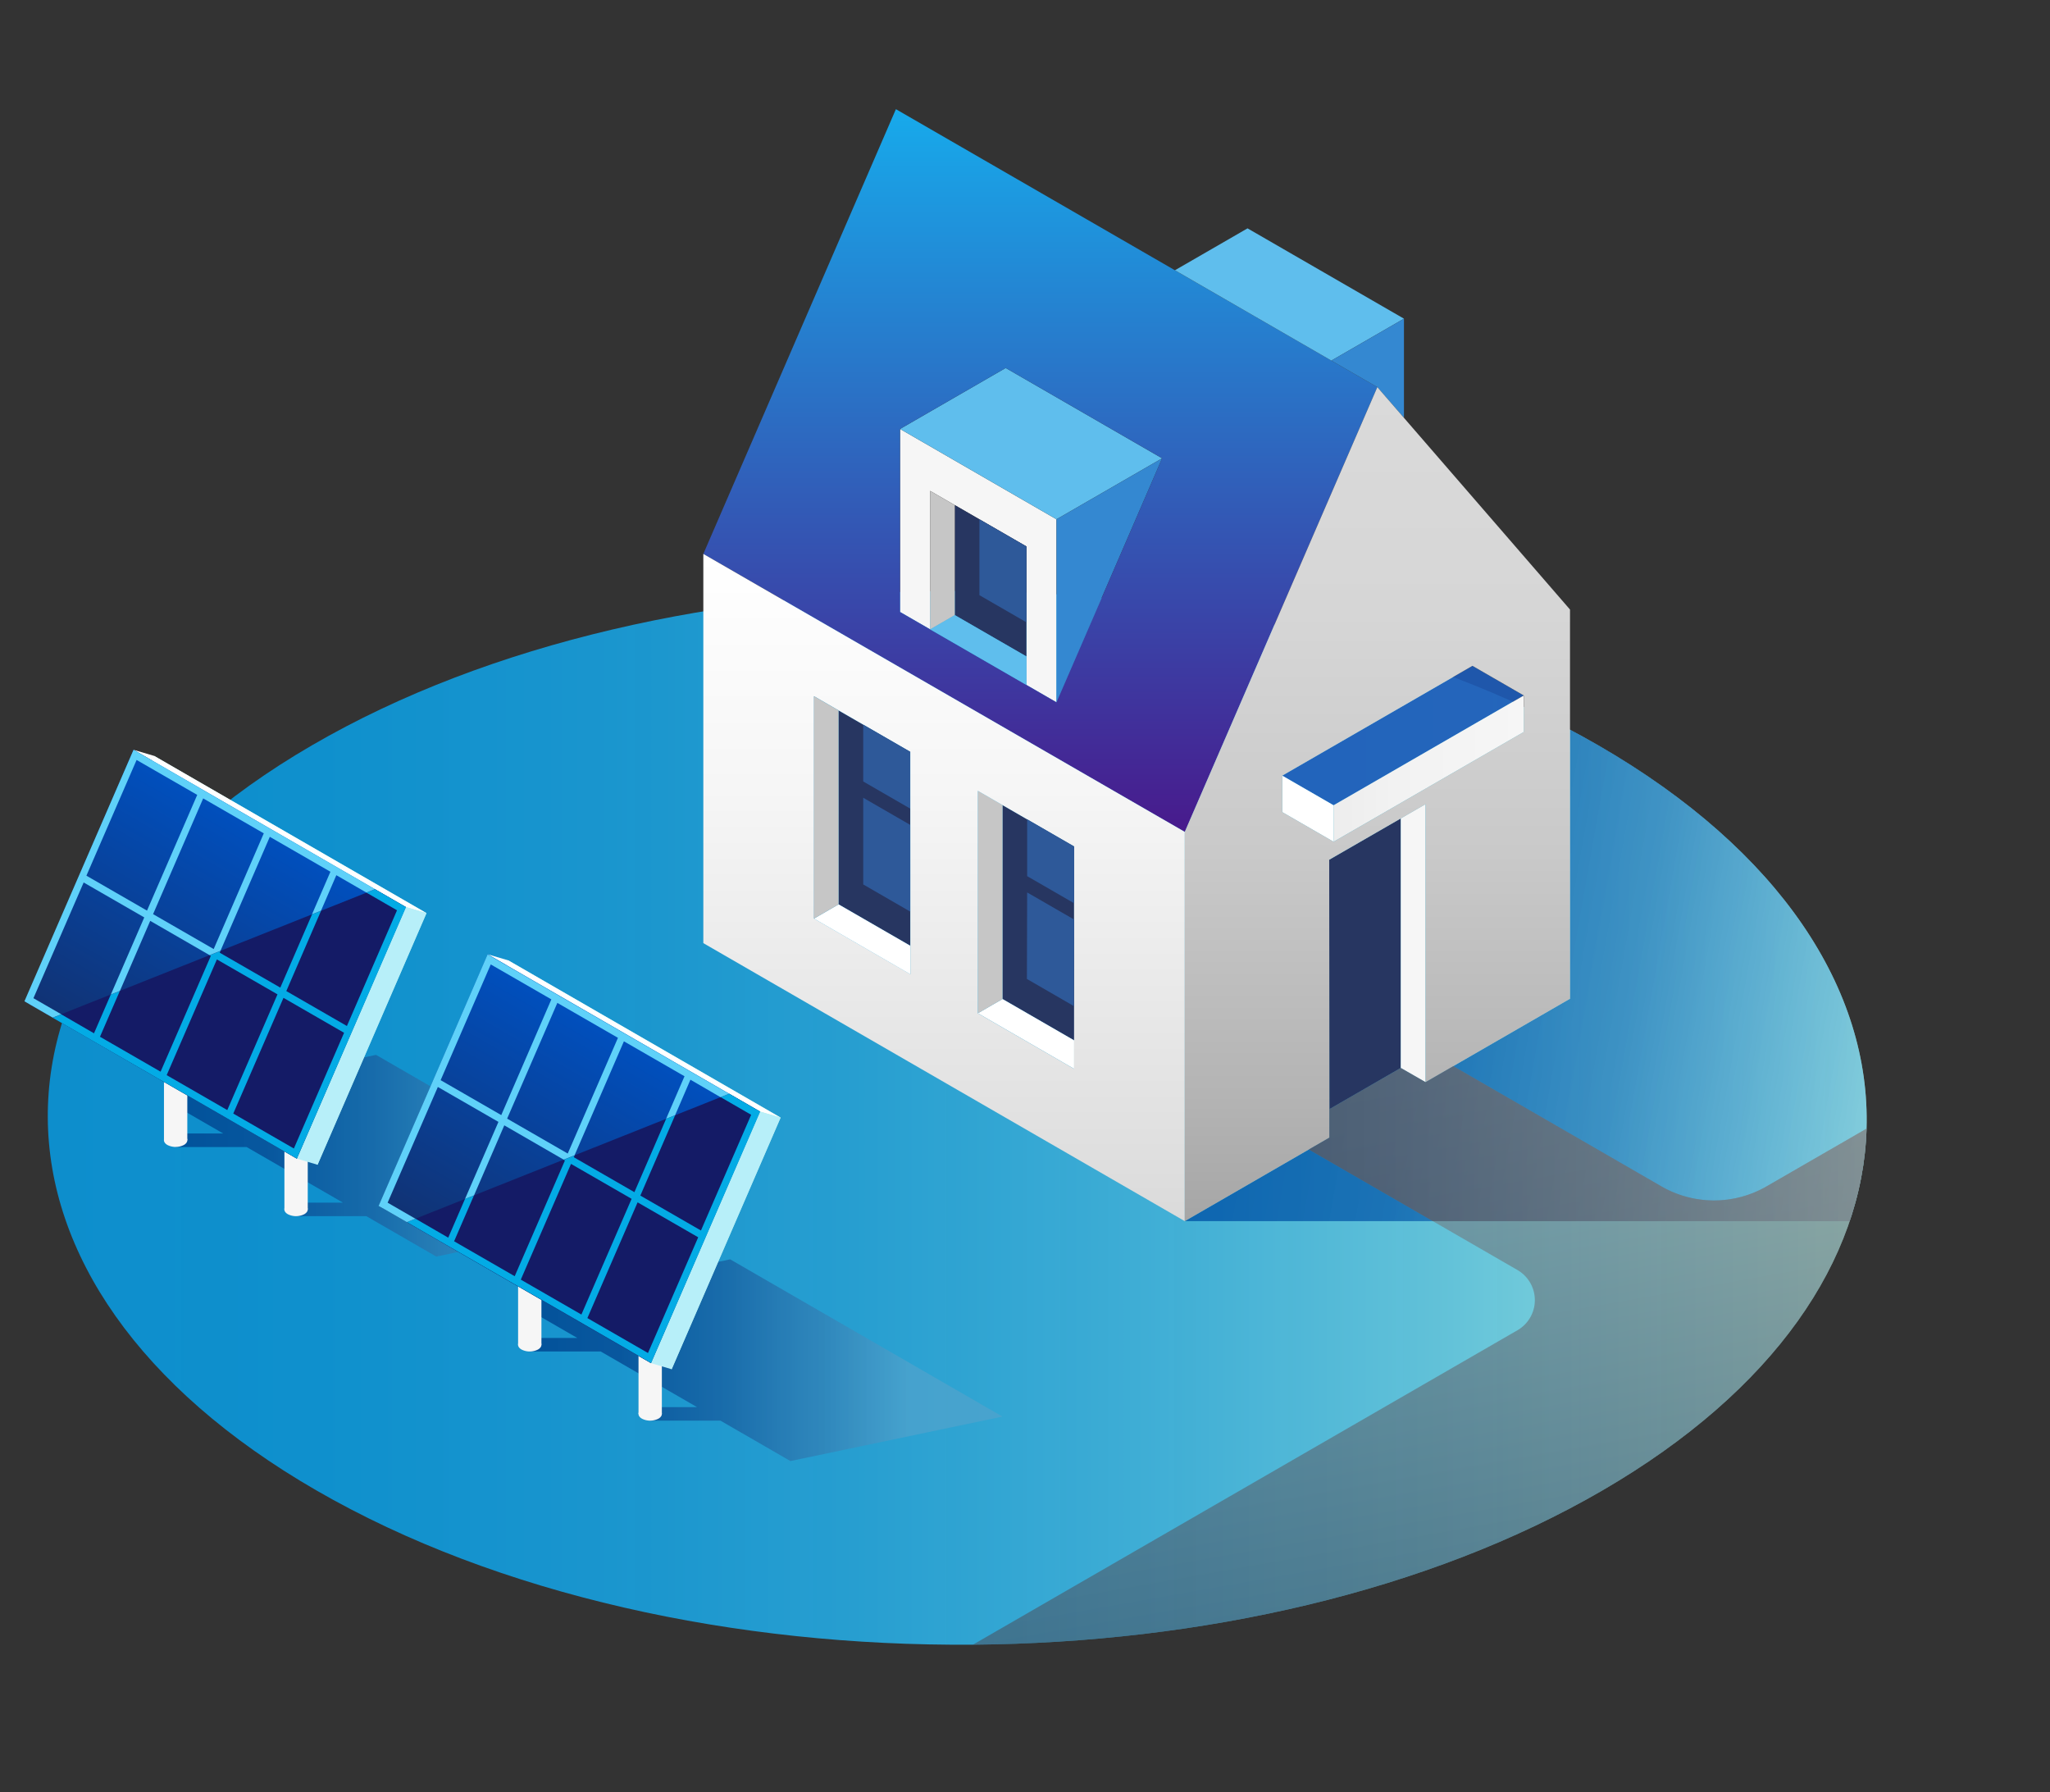 <svg xmlns="http://www.w3.org/2000/svg" xmlns:xlink="http://www.w3.org/1999/xlink" viewBox="0 0 939.03 820.8"><rect x="0" y="0" width="939.03" height="820.8" fill="#333333" stroke="none"/><defs><style>.cls-1{fill:none;}.cls-2{fill:url(#Gradiente_sem_nome_3);}.cls-3{fill:url(#Безымянный_градиент_472);}.cls-26,.cls-4{opacity:0.55;}.cls-4{fill:url(#Безымянный_градиент_486);}.cls-5{fill:url(#Безымянный_градиент_474);}.cls-6{fill:#f6f6f6;}.cls-7{fill:#adebde;}.cls-8{fill:#fff;}.cls-9{fill:url(#Безымянный_градиент_442);}.cls-10{fill:#141b66;}.cls-11{fill:#b7eff9;}.cls-12{fill:#03abe5;}.cls-13{fill:#5fd1f9;}.cls-14{fill:url(#Безымянный_градиент_474-2);}.cls-15{fill:url(#Безымянный_градиент_442-2);}.cls-16{fill:#273661;}.cls-17{fill:#5fbeed;}.cls-18{fill:#3488d1;}.cls-19{fill:url(#Безымянный_градиент_452);}.cls-20{fill:#c6c6c6;}.cls-21{fill:url(#Безымянный_градиент_420);}.cls-22{fill:#1d5bb8;opacity:0.9;}.cls-23{fill:url(#Безымянный_градиент_296);}.cls-24{fill:url(#Безымянный_градиент_391);}.cls-25{fill:#2e5999;}.cls-26{fill:url(#Безымянный_градиент_486-2);}</style><linearGradient id="Gradiente_sem_nome_3" x1="21.88" y1="511.96" x2="855.05" y2="511.96" gradientUnits="userSpaceOnUse"><stop offset="0" stop-color="#00acff" stop-opacity="0.75"/><stop offset="0.15" stop-color="#04aefe" stop-opacity="0.76"/><stop offset="0.3" stop-color="#11b2fc" stop-opacity="0.77"/><stop offset="0.45" stop-color="#25baf8" stop-opacity="0.8"/><stop offset="0.61" stop-color="#42c4f2" stop-opacity="0.85"/><stop offset="0.77" stop-color="#68d2eb" stop-opacity="0.9"/><stop offset="0.93" stop-color="#95e2e3" stop-opacity="0.97"/><stop offset="1" stop-color="#adebde"/></linearGradient><linearGradient id="Безымянный_градиент_472" x1="564.61" y1="435.03" x2="861.7" y2="487.42" gradientUnits="userSpaceOnUse"><stop offset="0" stop-color="#0053a6" stop-opacity="0.8"/><stop offset="0.3" stop-color="#085cab" stop-opacity="0.77"/><stop offset="0.61" stop-color="#2176b9" stop-opacity="0.69"/><stop offset="0.92" stop-color="#4aa1d2" stop-opacity="0.54"/><stop offset="1" stop-color="#57aed9" stop-opacity="0.5"/></linearGradient><linearGradient id="Безымянный_градиент_486" x1="625.1" y1="492.02" x2="666.07" y2="724.35" gradientUnits="userSpaceOnUse"><stop offset="0" stop-color="#878787"/><stop offset="1" stop-color="#474957"/></linearGradient><linearGradient id="Безымянный_градиент_474" x1="75.11" y1="529.3" x2="254.83" y2="529.3" gradientUnits="userSpaceOnUse"><stop offset="0" stop-color="#004a94" stop-opacity="0.9"/><stop offset="0.26" stop-color="#065098" stop-opacity="0.89"/><stop offset="0.53" stop-color="#1864a4" stop-opacity="0.84"/><stop offset="0.8" stop-color="#3584b8" stop-opacity="0.77"/><stop offset="1" stop-color="#52a3cc" stop-opacity="0.7"/></linearGradient><linearGradient id="Безымянный_градиент_442" x1="67.42" y1="491.05" x2="129.79" y2="383.02" gradientUnits="userSpaceOnUse"><stop offset="0" stop-color="#113273"/><stop offset="1" stop-color="#0050bf"/></linearGradient><linearGradient id="Безымянный_градиент_474-2" x1="237.32" y1="622.95" x2="417.04" y2="622.95" xlink:href="#Безымянный_градиент_474"/><linearGradient id="Безымянный_градиент_442-2" x1="229.62" y1="584.7" x2="292" y2="476.67" xlink:href="#Безымянный_градиент_442"/><linearGradient id="Безымянный_градиент_452" x1="476.54" y1="381.01" x2="476.54" y2="49.98" gradientUnits="userSpaceOnUse"><stop offset="0" stop-color="#481a8c"/><stop offset="1" stop-color="#17aaeb"/></linearGradient><linearGradient id="Безымянный_градиент_420" x1="432.44" y1="559.27" x2="432.44" y2="253.69" gradientUnits="userSpaceOnUse"><stop offset="0" stop-color="#dadada"/><stop offset="0.08" stop-color="#dedede"/><stop offset="0.65" stop-color="#f6f6f6"/><stop offset="1" stop-color="#fff"/></linearGradient><linearGradient id="Безымянный_градиент_296" x1="610.87" y1="352.02" x2="697.99" y2="352.02" gradientUnits="userSpaceOnUse"><stop offset="0" stop-color="#ededed"/><stop offset="0.32" stop-color="#f2f2f2"/><stop offset="1" stop-color="#f6f6f6"/></linearGradient><linearGradient id="Безымянный_градиент_391" x1="630.91" y1="559.27" x2="630.91" y2="177.3" gradientUnits="userSpaceOnUse"><stop offset="0" stop-color="#a6a6a6"/><stop offset="0.14" stop-color="#b3b3b3"/><stop offset="0.44" stop-color="#c9c9c9"/><stop offset="0.73" stop-color="#d6d6d6"/><stop offset="1" stop-color="#dadada"/></linearGradient><linearGradient id="Безымянный_градиент_486-2" x1="854.99" y1="523.77" x2="599.51" y2="523.77" xlink:href="#Безымянный_градиент_486"/></defs><title>formAtivo 4</title><g id="Camada_2" data-name="Camada 2"><g id="Слой_1" data-name="Слой 1"><rect class="cls-1" width="939.03" height="820.8"/><path class="cls-2" d="M855,516.91C853.22,577,812.91,636.74,734,682.6c-79.6,46.25-183.68,69.8-288.33,70.64-108.54.86-217.68-22.69-300.77-70.67-163.23-94.23-164.13-247-2-341.23s425.93-94.24,589.16,0C815.87,389.71,856.87,453.52,855,516.91Z"/><path class="cls-3" d="M847.28,559.27H542.7L608.94,521V508l32.72-18.88L653,495.6l66.16-38.19V334.18q6.57,3.48,13,7.16C834.63,400.55,873.09,482.87,847.28,559.27Z"/><path class="cls-4" d="M855,516.91C853.22,577,812.91,636.74,734,682.6c-79.6,46.25-183.68,69.8-288.33,70.64l249.42-144a15.93,15.93,0,0,0,0-27.59l-95.57-55.19,9.43-5.44V508l32.72-18.88L653,495.6l12.69-7.33L761,543.34a48.23,48.23,0,0,0,48.19,0Z"/><polygon class="cls-5" points="296.99 555.13 172.25 483.12 75.11 503.47 102.23 519.12 80.46 519.12 80.46 525.32 112.96 525.32 157.09 550.79 135.62 550.79 135.62 556.99 167.81 556.99 199.85 575.49 296.99 555.13"/><path class="cls-6" d="M139.39,551.7c2.1,1.21,2.11,3.17,0,4.38a8.33,8.33,0,0,1-7.56,0c-2.1-1.21-2.11-3.17,0-4.38A8.33,8.33,0,0,1,139.39,551.7Z"/><rect class="cls-6" x="130.28" y="521.56" width="10.69" height="32.33"/><path class="cls-6" d="M84.23,520c2.09,1.21,2.11,3.17,0,4.38a8.33,8.33,0,0,1-7.56,0c-2.09-1.21-2.1-3.17,0-4.38A8.33,8.33,0,0,1,84.23,520Z"/><rect class="cls-6" x="75.11" y="489.89" width="10.69" height="32.33"/><path class="cls-7" d="M70.62,346.19,20.72,461.42l124.74,72,49.9-115.23Z"/><polygon class="cls-8" points="185.92 415.43 61.18 343.41 70.62 346.19 195.36 418.21 185.92 415.43"/><path class="cls-9" d="M63.92,345l-2.74-1.58L11.29,458.64,14,460.22l122,70.43,48.56-112.16,1.33-3.06Z"/><polygon class="cls-10" points="171.78 407.27 185.92 415.43 136.02 530.66 24.14 466.06 171.78 407.27"/><polygon class="cls-11" points="195.36 418.21 145.47 533.44 136.02 530.66 185.92 415.43 195.36 418.21"/><path class="cls-12" d="M183.18,413.84h0l-11.4-6.58-3.92,1.56,14,8.08-22.95,53-27.76-16,15.92-36.79-4.13,1.65L128.4,452.32l-27.76-16,.36-.83-5,2,.56.33-23,53-27.76-16,9.08-20.95-4.14,1.64-7.68,17.73-15-8.68-3.92,1.56,17.63,10.18h0l2.73,1.58h0l27.76,16h0L75,495.44h0l27.76,16h0l2.73,1.59h0L136,530.65l1.32-3.06h0l23-53h0l1.33-3.06h0l23-53h0l1.33-3.06h0ZM104.11,508.4l-27.76-16,23-53,27.76,16ZM134.61,526l-27.76-16,23-53,27.76,16Z"/><path class="cls-13" d="M14,460.22h0l10.13,5.85,3.92-1.56-12.73-7.35,23-53,27.76,16L50.79,455.45l4.14-1.64,13.88-32.07L96,437.44l5-2,22.59-52.19,27.76,16-8.42,19.46,4.13-1.65,7-16.23,13.77,7.95,3.92-1.56-16.36-9.45h0l-2.74-1.58h0l-27.76-16h0l-2.74-1.58h0l-27.76-16h0L91.68,361h0l-30.5-17.61-1.33,3.06h0l-23,53h0l-1.33,3.06h0l-23,53h0l-1.32,3.06h0Zm79.07-94.56,27.76,16-22.95,53-27.76-16Zm-30.5-17.61,27.77,16-23,53-27.76-16Z"/><polygon class="cls-14" points="459.2 648.78 334.46 576.76 237.32 597.12 264.44 612.77 242.67 612.77 242.67 618.97 275.17 618.97 319.29 644.45 297.83 644.45 297.83 650.64 330.02 650.64 362.06 669.14 459.2 648.78"/><path class="cls-6" d="M301.6,645.35c2.09,1.21,2.11,3.17,0,4.38a8.33,8.33,0,0,1-7.56,0c-2.09-1.21-2.1-3.17,0-4.38A8.33,8.33,0,0,1,301.6,645.35Z"/><rect class="cls-6" x="292.48" y="615.21" width="10.69" height="32.33"/><path class="cls-6" d="M246.44,613.68c2.09,1.21,2.1,3.17,0,4.38a8.33,8.33,0,0,1-7.56,0c-2.1-1.21-2.11-3.17,0-4.38A8.35,8.35,0,0,1,246.44,613.68Z"/><rect class="cls-6" x="237.32" y="583.54" width="10.69" height="32.33"/><path class="cls-7" d="M232.83,439.84l-49.9,115.23,124.74,72,49.9-115.23Z"/><polygon class="cls-8" points="348.13 509.08 223.38 437.06 232.83 439.84 357.57 511.86 348.13 509.08"/><path class="cls-15" d="M226.13,438.64l-2.74-1.58-49.9,115.23,2.74,1.58,122,70.44L346.8,512.14l1.33-3.06Z"/><polygon class="cls-10" points="333.99 500.92 348.13 509.08 298.23 624.31 186.35 559.72 333.99 500.92"/><polygon class="cls-11" points="357.57 511.86 307.67 627.09 298.23 624.31 348.13 509.08 357.57 511.86"/><path class="cls-12" d="M345.39,507.49h0L334,500.92l-3.92,1.56,14,8.08-23,53-27.76-16,15.93-36.79-4.13,1.65L290.6,546l-27.76-16,.36-.83-5,2,.57.32-23,53-27.76-16,9.07-20.95L213,549.1l-7.68,17.73-15-8.68-3.93,1.56L204,569.89h0l2.74,1.58h0l27.77,16h0l2.74,1.58h0l27.76,16h0l2.74,1.59h0l30.5,17.62,1.33-3.07h0l23-53h0l1.32-3.06h0l23-53h0l1.33-3.06h0Zm-79.07,94.56-27.76-16,23-53,27.76,16Zm30.5,17.61-27.76-16,23-53,27.76,16Z"/><path class="cls-13" d="M176.23,553.87h0l10.13,5.85,3.93-1.56-12.73-7.35,23-53,27.76,16L213,549.1l4.13-1.64L231,515.39l27.19,15.71,5-2,22.6-52.19,27.76,16-8.42,19.46,4.13-1.65,7-16.23,13.77,8,3.92-1.56-16.36-9.45h0l-2.74-1.58h0l-27.76-16h0l-2.74-1.58h0l-27.76-16h0l-2.74-1.59h0l-30.5-17.61-1.33,3.06h0l-22.95,53h0l-1.32,3.06h0l-23,53h0l-1.33,3.06h0Zm79.07-94.56,27.76,16-23,53-27.76-16ZM224.8,441.7l27.76,16-22.95,53-27.77-16Z"/><polygon class="cls-16" points="641.66 489.1 608.94 507.99 608.86 393.76 641.66 374.82 641.66 489.1"/><polygon class="cls-16" points="459.23 457.54 492.03 476.48 492.01 387.66 459.24 368.74 459.23 457.54"/><polygon class="cls-16" points="384.14 414.19 416.95 433.13 416.93 344.31 384.12 325.37 384.14 414.19"/><polygon class="cls-6" points="412.28 280.27 426.05 288.23 426.05 224.81 470.16 250.27 470.16 313.69 483.93 321.64 483.93 237.83 412.28 196.46 412.28 280.27"/><polygon class="cls-16" points="437.35 281.7 470.16 300.64 470.16 250.27 437.35 231.33 437.35 281.7"/><polygon class="cls-17" points="460.67 168.53 532.32 209.9 483.93 237.83 412.28 196.46 460.67 168.53"/><polygon class="cls-18" points="532.32 209.9 483.93 237.83 483.93 321.64 532.32 209.9"/><path class="cls-19" d="M410.38,50,322.17,253.69,542.7,381,630.91,177.3Zm1.9,230.29V196.46l48.39-27.93,71.65,41.36L483.93,321.64Z"/><polygon class="cls-17" points="571.45 104.58 643.1 145.95 609.85 165.14 538.2 123.77 571.45 104.58"/><polygon class="cls-18" points="643.1 191.35 643.1 145.95 609.85 165.14 630.91 177.3 643.1 191.35"/><polygon class="cls-6" points="641.66 489.1 652.97 495.6 652.97 368.3 641.66 374.82 641.66 489.1"/><polygon class="cls-8" points="459.23 457.54 492.03 476.48 492.03 489.53 447.93 464.06 459.23 457.54"/><polygon class="cls-20" points="459.23 457.54 459.24 368.74 447.9 362.19 447.93 464.06 459.23 457.54"/><path class="cls-21" d="M322.17,253.69V431.94L542.7,559.27V381ZM417,446.18l-44.13-25.47V318.85l44.11,25.46ZM492,489.53l-44.1-25.47,0-101.87L492,387.66Z"/><polygon class="cls-8" points="384.14 414.19 416.95 433.13 416.95 446.18 372.84 420.71 384.14 414.19"/><polygon class="cls-20" points="384.14 414.19 384.12 325.37 372.82 318.85 372.82 420.71 384.14 414.19"/><polygon class="cls-17" points="437.35 281.7 470.16 300.64 470.16 313.69 426.05 288.23 437.35 281.7"/><polygon class="cls-20" points="437.35 281.7 437.35 231.33 426.05 224.81 426.05 288.23 437.35 281.7"/><polygon class="cls-22" points="674.47 304.94 697.99 318.52 610.87 368.81 587.35 355.23 674.47 304.94"/><polygon class="cls-8" points="610.87 385.52 587.35 371.94 587.35 355.23 610.87 368.81 610.87 385.52"/><polygon class="cls-23" points="697.99 318.52 697.99 335.22 610.87 385.52 610.87 368.81 697.99 318.52"/><path class="cls-24" d="M630.91,177.3,542.7,381V559.27L608.94,521l-.08-127.26L653,368.3V495.6l66.16-38.19V279.16ZM698,335.22l-87.12,50.3-23.52-13.58V355.23l87.12-50.29L698,318.52Z"/><polygon class="cls-25" points="448.64 272.58 470.16 285.01 470.16 250.27 448.64 237.85 448.64 272.58"/><polygon class="cls-25" points="492.02 413.68 492.01 387.66 470.5 375.24 470.5 401.26 492.02 413.68"/><polygon class="cls-25" points="470.5 408.72 470.39 448.35 491.91 460.78 492.02 421.14 470.5 408.72"/><polygon class="cls-25" points="416.93 370.33 416.93 344.31 395.41 331.89 395.41 357.9 416.93 370.33"/><polygon class="cls-25" points="395.42 365.37 395.42 405.07 416.94 417.5 416.94 377.79 395.42 365.37"/><path class="cls-26" d="M847.26,559.27A145.54,145.54,0,0,0,855,516.91l-45.76,26.43a48.23,48.23,0,0,1-48.19,0l-95.38-55.07L653,495.6l-11.31-6.5L608.94,508v13l-9.43,5.44,56.81,32.81Z"/></g></g></svg>